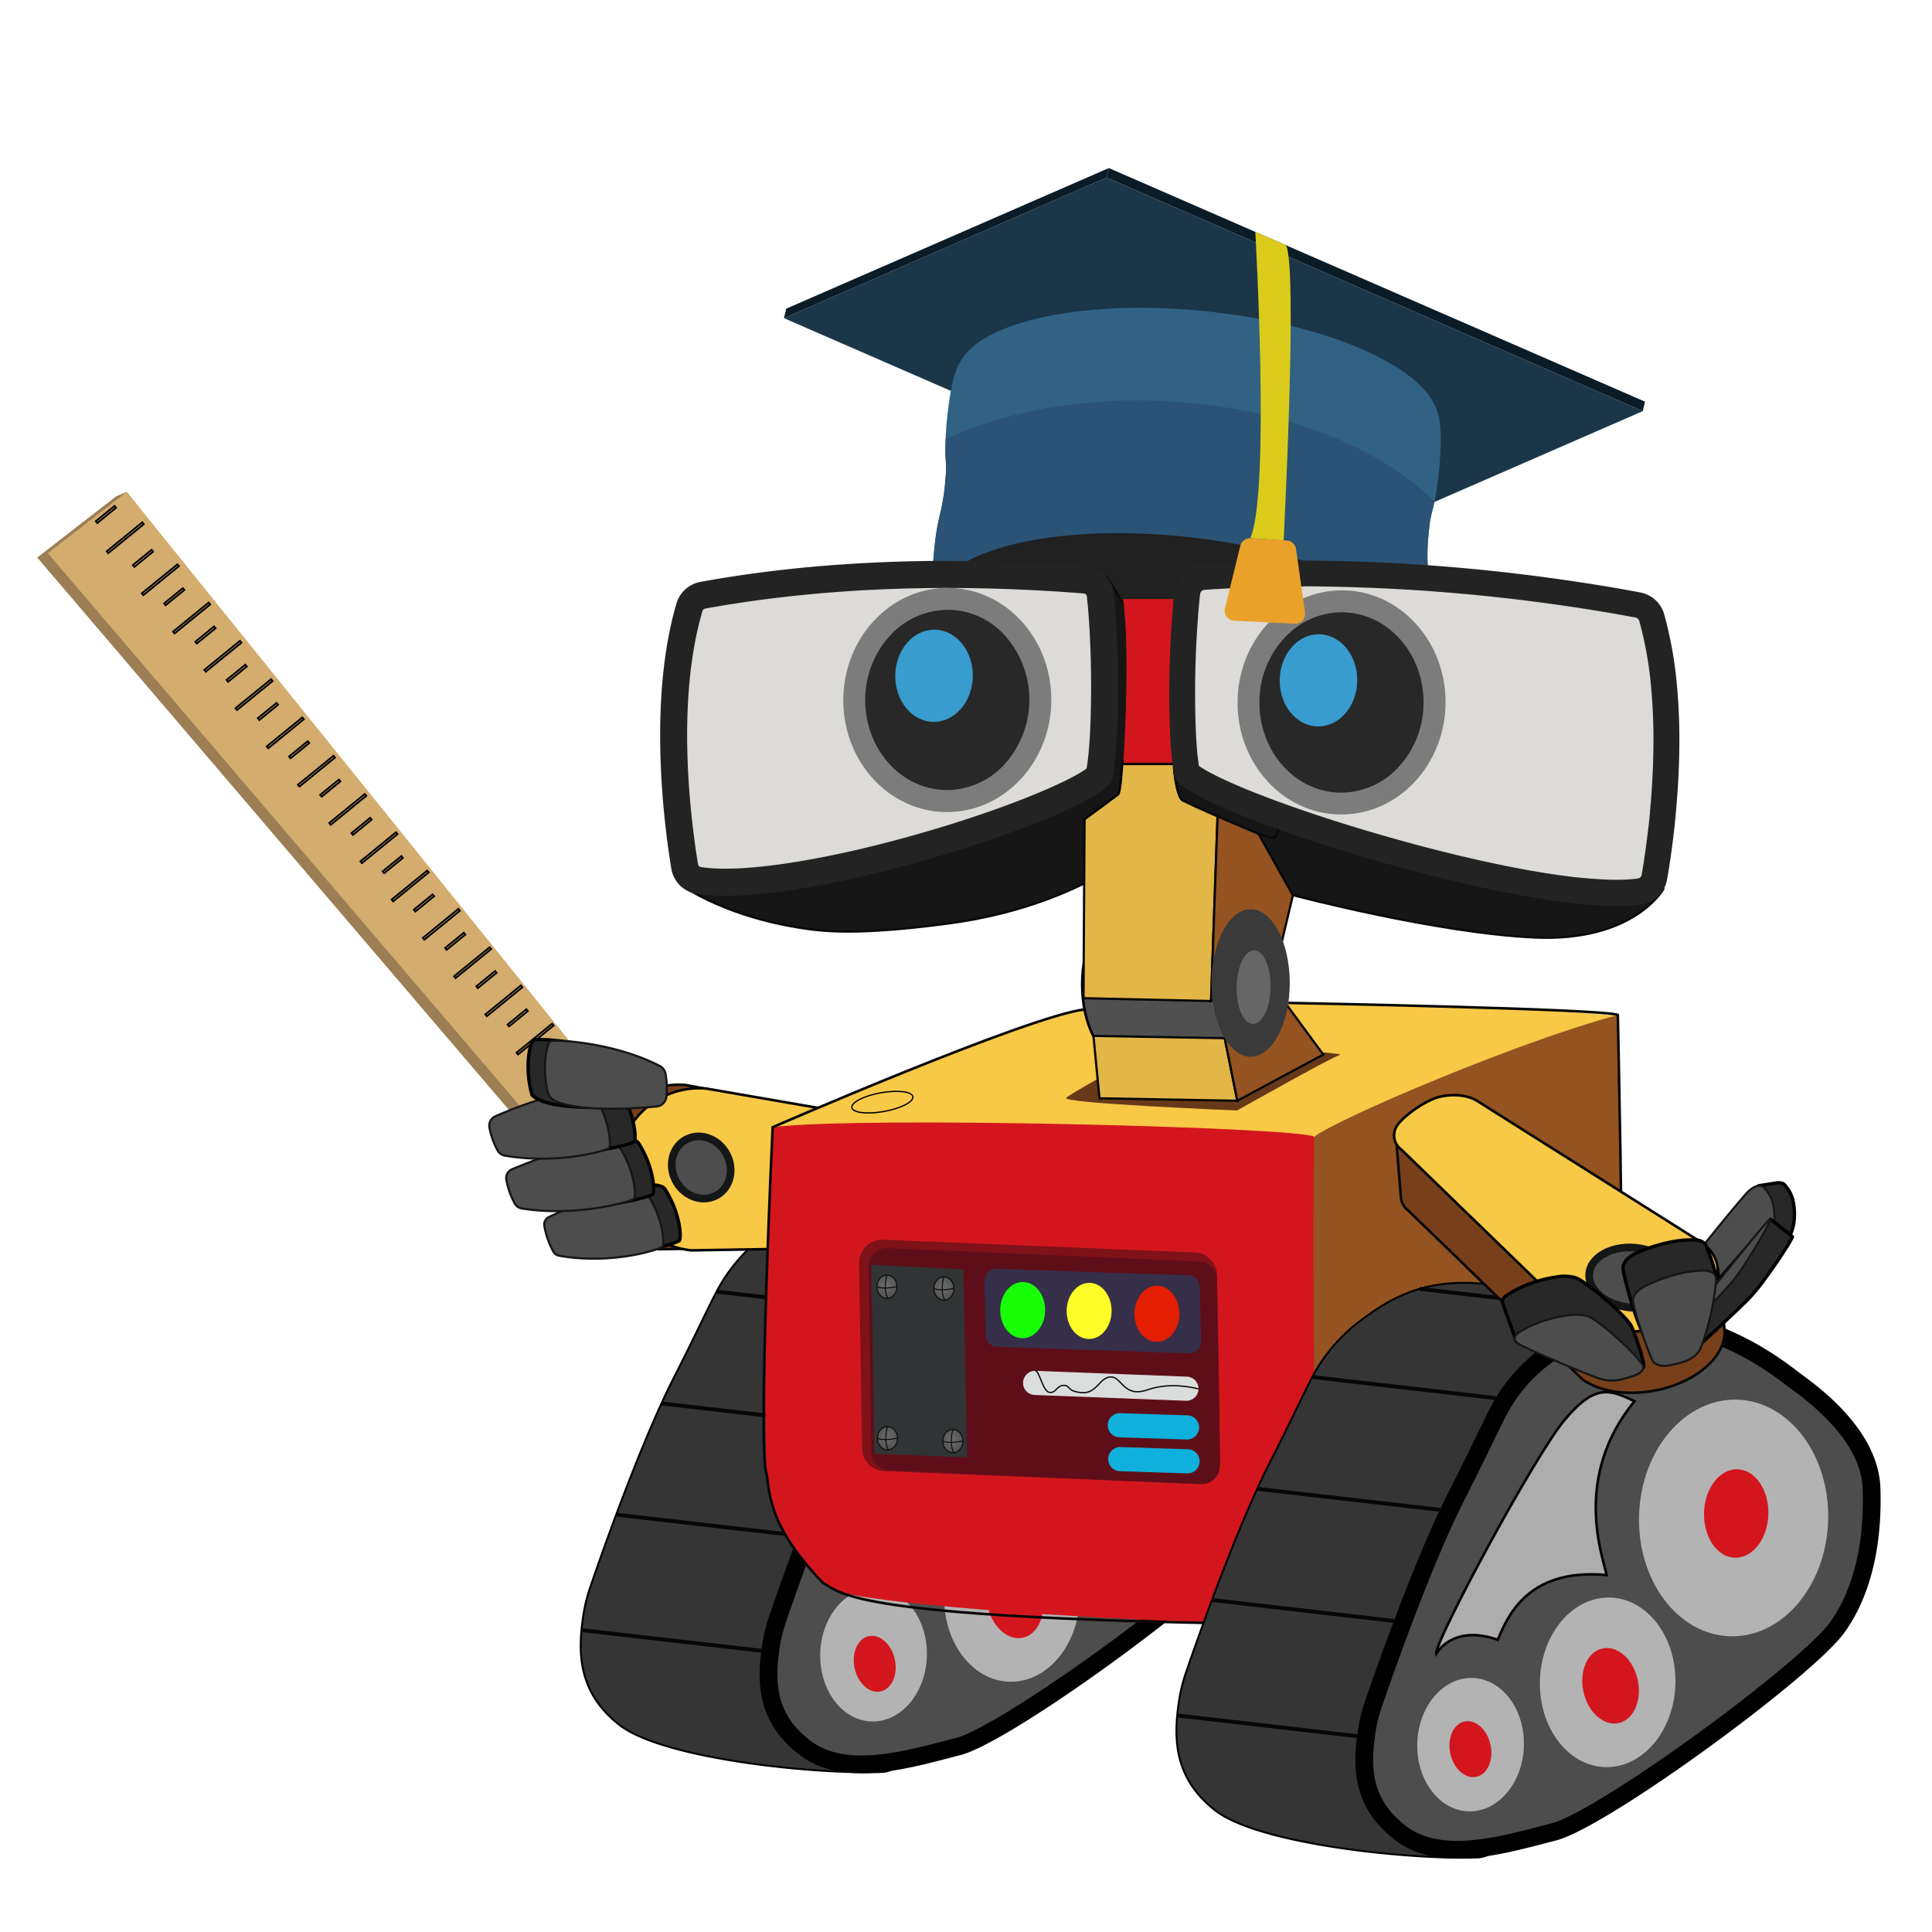 <svg id="Layer_1" data-name="Layer 1" xmlns="http://www.w3.org/2000/svg" xmlns:xlink="http://www.w3.org/1999/xlink" viewBox="0 0 800 800"><defs><style>.cls-1{isolation:isolate;}.cls-2{fill:#1b3649;}.cls-3{fill:#0a1c28;}.cls-4{fill:#316284;}.cls-5{fill:#212121;}.cls-6{fill:#2a5375;}.cls-7{fill:#353535;stroke-width:0.78px;}.cls-19,.cls-24,.cls-26,.cls-35,.cls-56,.cls-7{stroke:#000;}.cls-19,.cls-24,.cls-26,.cls-27,.cls-7{stroke-linejoin:round;}.cls-15,.cls-20,.cls-61,.cls-8{fill:#4d4d4d;}.cls-9{fill:#b3b3b3;}.cls-10{fill:#d3161d;}.cls-11{fill:#adadad;stroke:#080000;stroke-width:1.06px;}.cls-11,.cls-12,.cls-13,.cls-14,.cls-15,.cls-18,.cls-20,.cls-25,.cls-29,.cls-30,.cls-33,.cls-35,.cls-39,.cls-50,.cls-51,.cls-52,.cls-53,.cls-54,.cls-55,.cls-56,.cls-59,.cls-60,.cls-61{stroke-miterlimit:10;}.cls-12,.cls-18,.cls-30,.cls-35,.cls-39,.cls-51,.cls-55{fill:none;}.cls-12,.cls-13,.cls-27,.cls-29,.cls-33,.cls-39,.cls-55,.cls-59{stroke:#070707;}.cls-12{stroke-width:1.63px;}.cls-13,.cls-59{fill:#77401b;}.cls-13,.cls-14{stroke-width:1.06px;}.cls-14,.cls-21,.cls-56,.cls-60{fill:#f8c946;}.cls-14,.cls-60{stroke:#020202;}.cls-15,.cls-20,.cls-61{stroke:#151616;}.cls-15{stroke-width:3.17px;}.cls-16{fill:#9b7e54;}.cls-17{fill:#d3ac6e;}.cls-18{stroke:#050505;stroke-width:0.75px;}.cls-19,.cls-36{fill:#282828;}.cls-19{stroke-width:1.38px;}.cls-20{stroke-width:0.87px;}.cls-22{fill:#683919;}.cls-23,.cls-29{fill:#945320;}.cls-24{fill:#515051;stroke-width:1.07px;}.cls-25,.cls-28{fill:#161616;}.cls-25,.cls-30,.cls-50,.cls-51,.cls-52,.cls-53,.cls-54{stroke:#0a0a0a;}.cls-25,.cls-26,.cls-29,.cls-30,.cls-33,.cls-35{stroke-width:0.93px;}.cls-26{fill:#8e8a8b;}.cls-27,.cls-33{fill:#e2b647;}.cls-27{stroke-width:0.93px;}.cls-31{fill:#dddbd7;}.cls-32{fill:#232323;}.cls-34{fill:#3a3a3a;}.cls-37{fill:#7c7c7c;}.cls-38{fill:#666;}.cls-39,.cls-59,.cls-60{stroke-width:1.07px;}.cls-40{fill:#389cce;}.cls-41{fill:#7f1119;}.cls-42{fill:#5e0e18;}.cls-43{fill:#352f49;}.cls-44{fill:#e41e00;}.cls-45{fill:#fffe28;}.cls-46{fill:#18ff08;}.cls-47{fill:#dbdddd;}.cls-48{fill:#0fb0db;}.cls-49{fill:#303435;}.cls-50,.cls-51,.cls-52,.cls-53,.cls-54{stroke-width:0.42px;}.cls-50{fill:url(#radial-gradient);}.cls-52{fill:url(#radial-gradient-2);}.cls-53{fill:url(#radial-gradient-3);}.cls-54{fill:url(#radial-gradient-4);}.cls-55,.cls-56{stroke-width:0.53px;}.cls-57{fill:#dbcc1b;}.cls-58{fill:#eaa12a;}.cls-61{stroke-width:3.2px;}</style><radialGradient id="radial-gradient" cx="-33.6" cy="476.7" r="6.5" gradientTransform="matrix(-1, 0, 0, 1, 333.47, 55.56)" gradientUnits="userSpaceOnUse"><stop offset="0.2" stop-color="#666"/><stop offset="0.57" stop-color="#585858"/><stop offset="1" stop-color="#4d4d4d"/></radialGradient><radialGradient id="radial-gradient-2" cx="-59.92" cy="541.04" r="6.5" gradientTransform="matrix(-1, 0, 0, 1, 334.46, 55.15)" xlink:href="#radial-gradient"/><radialGradient id="radial-gradient-3" cx="-32.85" cy="539.44" r="6.5" gradientTransform="matrix(-1, 0, 0, 1, 334.44, 55.56)" xlink:href="#radial-gradient"/><radialGradient id="radial-gradient-4" cx="-57.17" cy="477.8" r="6.5" gradientTransform="matrix(-1, 0, 0, 1, 333.49, 55.2)" xlink:href="#radial-gradient"/></defs><title>teaching_1</title><g class="cls-1"><polygon class="cls-2" points="546.63 228.48 680.23 170.25 458.22 73.51 324.62 131.74 546.63 228.48"/><polygon class="cls-3" points="325.55 127.81 324.62 131.74 458.22 73.51 459.15 69.59 325.55 127.81"/><polygon class="cls-3" points="459.15 69.59 458.22 73.51 680.23 170.25 681.16 166.32 459.15 69.59"/></g><g class="cls-1"><path class="cls-4" d="M386,245.39a33.52,33.52,0,0,0,1.38,8.56,14,14,0,0,1,.3-8.89c2-5.46,7.58-10.44,16.45-14.45A99.31,99.31,0,0,1,426,224c21.93-4.23,48.57-4.16,73.93-.64l3.08.44c24.22,3.66,47,10.46,63.11,19.68,16.76,9.62,23.06,20,19.68,29.11a15.64,15.64,0,0,1-.77,1.74c.11-.21.22-.4.31-.58.27-.55.62-1.28.86-1.84a35.81,35.81,0,0,0,1.31-3.67,59.81,59.81,0,0,0,2-9.54c.25-1.78.58-4.22,1.19-10.33a95.43,95.43,0,0,0,.45-15.23,74.76,74.76,0,0,1,.06-7.71s.24-4.06.75-8.18a43.49,43.49,0,0,1,1.17-5.89c.33-1.29.6-2.43.85-3.65.3-1.42.58-2.94.89-4.93s.82-5.64,1.23-10.49c.27-3.28.41-6.45.45-8.16,0-2.17,0-3.08,0-4.23s-.14-2.82-.14-2.83c-.15-1.64-.15-1.64-.33-2.93-.08-.55-.21-1.28-.35-1.82-.25-.94-.62-2.19-1-3.1a23.75,23.75,0,0,0-1-2.18c-2.88-5.62-9-11.38-18.63-16.88-16.75-9.6-40.8-16.58-66.14-20.11l-1.17-.15c-25-3.36-51.11-3.37-72.69.8-11.11,2.14-19.93,5.19-26.37,8.84a31.57,31.57,0,0,0-9.25,7.5,22.91,22.91,0,0,0-1.64,2.35c-.21.38-.53.89-.72,1.3-.39.81-.89,1.9-1.21,2.74-1.36,3.64-2.51,9.22-3.4,16.59-.21,1.78-.34,3.12-.4,3.69-.12,1.27-.4,4.38-.56,8.16,0,.52-.05,1.06-.06,1.61-.1,3.25,0,5.91.1,7.18a40.13,40.13,0,0,1,.1,4.09c0,.31-.06,2-.3,4.5a85.93,85.93,0,0,1-2.06,13.16c-.82,3.5-1.23,5.35-1.79,9.13-.18,1.2-.4,3.07-.47,3.73-.32,3-.55,5.62-.65,6.88A106.07,106.07,0,0,0,386,245.39Z"/><path class="cls-5" d="M547.49,293.21c21.93-4.23,35-12,38.35-21s-2.91-19.49-19.68-29.11S525.33,226.47,500,223s-52-3.59-73.92.64-35,12-38.36,21,2.92,19.49,19.69,29.1,40.83,16.6,66.19,20.13S525.57,297.45,547.49,293.21Z"/></g><path class="cls-6" d="M386,245.39a33.52,33.52,0,0,0,1.38,8.56,14,14,0,0,1,.3-8.89c2-5.46,7.58-10.44,16.45-14.45A99.31,99.31,0,0,1,426,224c21.93-4.23,48.57-4.16,73.93-.64l3.08.44c24.22,3.66,47,10.46,63.11,19.68,16.76,9.62,23.06,20,19.68,29.11a15.64,15.64,0,0,1-.77,1.74c.11-.21.22-.4.31-.58.27-.55.62-1.28.86-1.84a35.81,35.81,0,0,0,1.31-3.67,59.81,59.81,0,0,0,2-9.54c.25-1.78.58-4.22,1.19-10.33a95.43,95.43,0,0,0,.45-15.23,74.76,74.76,0,0,1,.06-7.71s.24-4.06.75-8.18a43.49,43.49,0,0,1,1.17-5.89c.33-1.29.6-2.43.85-3.65-22.69-22.75-63.58-39.15-111-41.57-34.82-1.78-66.93,4.3-91.39,15.73,0,.52-.05,1.06-.06,1.61-.1,3.25,0,5.91.1,7.18a40.13,40.13,0,0,1,.1,4.09c0,.31-.06,2-.3,4.5a85.93,85.93,0,0,1-2.06,13.16c-.82,3.5-1.23,5.35-1.79,9.13-.18,1.2-.4,3.07-.47,3.73-.32,3-.55,5.62-.65,6.88A106.07,106.07,0,0,0,386,245.39Z"/><path class="cls-7" d="M241.68,668a66.59,66.59,0,0,1,2.79-11c5.11-14.9,21-60,34.76-86.94,8.11-15.87,13.07-26.75,17.28-34.87a69.54,69.54,0,0,1,20.33-23.84c5.67-4.2,12.18-8.92,21.89-12.28,12.68-4.39,26.19-3.77,39.4-1.42,32.92,5.87,50.63,7.24,57,9.53,6.21,4.62,32.42,34.52,33.29,58.94.63,17.61-1.7,41.48-14.8,59.84s-66.41,106.77-88.23,107.76c-25.47,1.17-90.52-5-109-19.53C239.88,701.16,238.83,685.36,241.68,668Z"/><path class="cls-8" d="M356.75,730.59c-9.9,0-17.72-2.37-23.91-7.25-15-11.84-16.23-25.66-13.42-42.76a62.69,62.69,0,0,1,2.64-10.35c4.62-13.46,20.78-59.49,34.56-86.46,4.48-8.77,8.07-16.17,11-22.11,2.38-4.9,4.44-9.13,6.31-12.74a66.15,66.15,0,0,1,19.25-22.58c5.1-3.78,11.44-8.49,20.91-11.76a62.89,62.89,0,0,1,20.68-3.44,66.86,66.86,0,0,1,16.6,2.11c22.56,5.79,37.64,17.29,44.08,22.2.59.46,1.11.85,1.55,1.18l.8.59c19.74,14.56,30,29.25,30.53,43.66.58,16.41-1.39,39.72-14.13,57.58-5.79,8.11-28.25,27-55.88,47.11-28.33,20.56-52.47,35.34-61.52,37.65-1.48.37-3,.76-4.51,1.16C381.07,727.29,368.4,730.59,356.75,730.59Z"/><path d="M434.73,514.82h0a63.29,63.29,0,0,1,15.68,2c21.84,5.61,36.5,16.79,42.77,21.57l1.59,1.2.8.6a105.91,105.91,0,0,1,17.27,15.38c7.51,8.61,11.47,17.18,11.77,25.45,1,28.7-6.74,45.92-13.44,55.31-5.5,7.7-28.14,26.73-55.06,46.27-27.54,20-51.76,34.89-60.26,37.06l-4.53,1.17c-11,2.85-23.39,6.09-34.57,6.09-9,0-16.12-2.12-21.63-6.46-6.42-5.06-10.38-10.8-12.1-17.54-1.49-5.84-1.48-12.54,0-21.74a60.1,60.1,0,0,1,2.49-9.74c4.6-13.41,20.68-59.23,34.36-86,4.49-8.81,8.1-16.22,11-22.18,2.37-4.88,4.41-9.09,6.26-12.66a62.51,62.51,0,0,1,18.18-21.31c4.9-3.64,11-8.16,19.92-11.24a59.38,59.38,0,0,1,19.48-3.24m0-7.36a66.74,66.74,0,0,0-21.88,3.64c-9.72,3.36-16.23,8.08-21.9,12.29a69.5,69.5,0,0,0-20.33,23.83c-4.21,8.12-9.17,19-17.28,34.88-13.77,26.95-29.65,72-34.76,86.94A66.73,66.73,0,0,0,315.79,680c-2.85,17.38-1.8,33.19,14.77,46.25,7.57,6,16.65,8,26.19,8,13.74,0,28.43-4.3,40.92-7.49,21.16-5.4,106.39-67.83,119.49-86.19s15.43-42.23,14.8-59.84c-.87-24.42-26.59-42.45-32.8-47.07-5.27-3.92-21.55-17.49-46.92-24a70.63,70.63,0,0,0-17.51-2.22Z"/><ellipse class="cls-9" cx="471.17" cy="593.2" rx="49.01" ry="39.16" transform="translate(-137.01 1044.86) rotate(-88.14)"/><ellipse class="cls-9" cx="419.02" cy="661.26" rx="35.12" ry="28.06" transform="translate(-255.49 1058.6) rotate(-88.14)"/><ellipse class="cls-9" cx="362.25" cy="687.06" rx="27.63" ry="22.08" transform="matrix(0.03, -1, 1, 0.03, -336.21, 1026.83)"/><ellipse class="cls-10" cx="473.67" cy="593.28" rx="18.31" ry="13.32" transform="translate(-134.67 1047.45) rotate(-88.14)"/><ellipse class="cls-10" cx="420.22" cy="662.7" rx="11.5" ry="15.81" transform="translate(-129.57 102.8) rotate(-12.1)"/><ellipse class="cls-10" cx="362.19" cy="688.95" rx="8.52" ry="11.71" transform="translate(-136.36 91.22) rotate(-12.1)"/><path class="cls-11" d="M348,649.49s6.45-12.44,25.46-5.86c3.61-8,11.21-29.91,45.1-26.79-1.53-7.56-14.29-40.41,11.53-72-9.86-4.62-16-7.68-28.86,7.65S346.74,645.63,348,649.49Z"/><line class="cls-12" x1="296.71" y1="534.84" x2="372.65" y2="543.58"/><line class="cls-12" x1="341.11" y1="498.34" x2="425.66" y2="508.06"/><polyline class="cls-12" points="437.71 509.45 460.15 512.03 460.16 512.03"/><line class="cls-12" x1="273.91" y1="581.14" x2="349.56" y2="589.83"/><line class="cls-12" x1="255.16" y1="627.18" x2="330.53" y2="635.84"/><line class="cls-12" x1="240.76" y1="674.98" x2="315.26" y2="683.55"/><path class="cls-13" d="M284,449.28l110.77,21c19,3,31.72,8.39,30.07,26.81h0c-3.57,17.75-13.23,18.2-31.14,18.19l-120.65,2a33.73,33.73,0,0,1-30.49-36.5h0C244.19,462.29,265.56,447.63,284,449.28Z"/><path class="cls-14" d="M292.45,450.75l115.71,20c19,3,16.84,45-1.07,45l-120.64,2a33.73,33.73,0,0,1-30.5-36.5h0A33.73,33.73,0,0,1,292.45,450.75Z"/><ellipse class="cls-15" cx="290.34" cy="483.46" rx="11.88" ry="13.17" transform="translate(-199.63 204.25) rotate(-29.34)"/><polygon class="cls-16" points="245.27 450.09 52.5 203.68 48.13 205.5 15.41 230.87 224.37 475.57 245.27 450.09"/><polygon class="cls-17" points="249.64 448.27 52.5 203.68 19.79 229.05 228.74 473.75 249.64 448.27"/><path class="cls-18" d="M214.51,436.65l-.62-.75,14.72-12,.62.75ZM201.58,420.8l-.62-.75,14.72-12,.62.76ZM188.65,405l-.62-.76,14.73-12,.61.75ZM175.72,389.1l-.62-.76,14.73-12,.61.76Zm-12.93-15.85-.61-.76,14.72-12,.61.75Zm-12.93-15.86-.61-.75,14.72-12,.62.75Zm-12.93-15.85-.61-.75,14.72-12,.62.75ZM124,325.69l-.62-.75,14.73-12,.61.75Zm-12.93-15.85-.62-.76,14.73-12,.61.75ZM98.15,294l-.62-.76,14.73-12,.61.76ZM85.22,278.13l-.61-.75,14.72-12,.62.76ZM72.29,262.28l-.61-.75,14.72-12,.62.76ZM59.36,246.43l-.61-.75,14.72-12,.62.75ZM44.81,229.05l-.62-.76,14.73-12,.61.76Z"/><line class="cls-18" x1="234.18" y1="445.74" x2="234.5" y2="446.13"/><path class="cls-18" d="M210.79,425l-.61-.75,7.75-6.33.61.76Zm-12.92-15.85-.62-.75,7.75-6.33.61.76Zm-12.93-15.85-.62-.76,7.75-6.32.62.76ZM172,377.43l-.62-.76,7.75-6.32.62.76Zm-12.93-15.85-.61-.76,7.74-6.32.62.75Zm-12.93-15.86-.61-.75,7.75-6.32.61.75Zm-12.93-15.85-.61-.75,7.75-6.32.61.75ZM120.3,314l-.62-.76,7.75-6.32.61.76Zm-12.93-15.85-.62-.76,7.75-6.32.62.76ZM94.44,282.32l-.62-.76,7.75-6.32.62.76ZM81.51,266.46l-.62-.75,7.75-6.32.62.76ZM68.58,250.61l-.61-.75,7.75-6.32.61.75ZM55.65,234.76,55,234l7.75-6.32.61.75ZM40.3,216.57l-.62-.75,7.75-6.32.62.75Z"/><path class="cls-19" d="M234.36,501.39c7.27-3.44,29.77-13.44,39.42-10.15a3.27,3.27,0,0,1,1.73,1.4c6.3,10.06,6.64,19.86,5.82,21s-20.78,7.72-42.82,3.8a3.5,3.5,0,0,1-2.49-1.88,33.86,33.86,0,0,1-3.6-10.41A3.48,3.48,0,0,1,234.36,501.39Z"/><path class="cls-20" d="M227.33,503.92c7.28-3.45,29.77-13.44,39.43-10.15a3.34,3.34,0,0,1,1.73,1.39c6.3,10.06,6.63,19.86,5.82,21s-20.79,7.72-42.83,3.81A3.5,3.5,0,0,1,229,518a33.51,33.51,0,0,1-3.61-10.4A3.48,3.48,0,0,1,227.33,503.92Z"/><path class="cls-19" d="M219.77,482.3c8.26-3.5,32.56-13.17,42.61-10.31a3.9,3.9,0,0,1,2.25,1.69c6.2,10,6.53,19.7,5.72,20.8s-24.53,7.78-46.7,3.95a3.87,3.87,0,0,1-2.81-2.12,33.51,33.51,0,0,1-3.41-9.66A3.94,3.94,0,0,1,219.77,482.3Z"/><path class="cls-20" d="M212,484.18c8.26-3.5,32.56-13.17,42.61-10.3a3.89,3.89,0,0,1,2.25,1.68c6.21,10,6.53,19.71,5.72,20.8s-24.52,7.79-46.69,4a3.92,3.92,0,0,1-2.82-2.13,33.41,33.41,0,0,1-3.4-9.65A3.93,3.93,0,0,1,212,484.18Z"/><path class="cls-19" d="M215.55,459.53c7.94-3.47,29.27-12.12,39-9.38A4.26,4.26,0,0,1,257,452c6.13,10,6.45,19.6,5.65,20.68s-21.29,7-43.21,3.19a4.26,4.26,0,0,1-3.09-2.34,33.07,33.07,0,0,1-3.27-9.2A4.34,4.34,0,0,1,215.55,459.53Z"/><path class="cls-20" d="M205.19,462.19c7.93-3.47,29.26-12.12,38.95-9.38a4.18,4.18,0,0,1,2.44,1.84c6.14,10,6.45,19.59,5.65,20.68s-21.29,7-43.21,3.19a4.31,4.31,0,0,1-3.09-2.34,33.56,33.56,0,0,1-3.27-9.21A4.33,4.33,0,0,1,205.19,462.19Z"/><path class="cls-19" d="M268.38,457.28s-39.63,4.64-48.07-3.83c-3.41-12-.63-22,.51-22.79s27.18.06,47.42,11.29C269.44,448.91,269.39,451.83,268.38,457.28Z"/><path class="cls-20" d="M271.8,458.19c-9.22.84-33.78,2.47-42.74-2.85a4.71,4.71,0,0,1-2.19-3c-2.73-11.23-.15-20.38.94-21.16s25.4,0,45.3,10.15a4.67,4.67,0,0,1,2.5,3.47,33.57,33.57,0,0,1,.33,9.34A4.56,4.56,0,0,1,271.8,458.19Z"/><path class="cls-21" d="M319.94,466.76s94.81-43.46,137.2-50.14c0,0,113.78-4.13,211.55,3.9C657,428.93,557.07,468.33,543,470.86S357.46,472.88,319.94,466.76Z"/><path class="cls-22" d="M512.28,459.82s38.62-21.81,42.53-23-73.33-5.08-73.33-5.08-37.5,20.52-40,22.83S512.28,459.82,512.28,459.82Z"/><path class="cls-23" d="M669.9,420.31s6.27,162.09-6.52,202.84c-12.26,10-96.35,46.37-123,45.9-2.67-18.61-3.76-185,3.83-198.4C554.22,463.07,629,431.15,669.9,420.31Z"/><path class="cls-10" d="M319.94,466.76s-4.47,82.71-2.52,143.49c.75,23.42,22.87,46.54,26.65,47.49,8.43,8,208.59,19.74,220.38,12.06,0,0-21.52-17.58-20.72-49.84,1-40.3-.55-100.51.44-149.31C537,466.75,355.23,462.08,319.94,466.76Z"/><path class="cls-24" d="M517.83,376.5l0,61.07-53.49.6c-8.95,0-16.22-13.65-16.23-30.51s7.23-30.55,16.17-30.56c3,0,5.83,1.54,8.26,4.24Z"/><path class="cls-25" d="M282.39,366.6s18.83,13.88,53.86,18.29c15.57,2,35.93.18,55.58-2.37,63.9-8.28,92.31-41.56,92.31-41.56s-4.27-44-5.12-58.76-21-43.49-21-43.49Z"/><path class="cls-25" d="M688.71,368.21s-12.17,21.79-53,20-100.33-17.55-100.33-17.55l-37.31-49.6Z"/><path class="cls-10" d="M465.05,248.05l20.83,0-.43,68.33-20.33,0S468.21,271.17,465.05,248.05Z"/><polygon class="cls-26" points="465.12 316.38 478.5 334.54 493.01 334.52 485.45 316.36 465.12 316.38"/><polygon class="cls-27" points="449.22 316.4 504.93 316.35 501.47 414.51 448.65 413.33 449.22 316.4"/><path class="cls-28" d="M465.19,315.8l-1.46,11.76a2,2,0,0,1-.8,1.39l-14.32,10.59a2,2,0,0,1-3.19-1.33l-.48-3.27a2,2,0,0,1,.56-1.71l16.26-19.07A2,2,0,0,1,465.19,315.8Z"/><polygon class="cls-29" points="535.36 370.69 530.09 392.84 501.47 414.51 504.93 316.35 535.36 370.69"/><path class="cls-25" d="M486.15,318.07s.94,11.3,3.3,13.08,33.36,15.17,37.05,15.67,3-8,3-8Z"/><path class="cls-30" d="M486.15,318.07s1.17,13.65,4.24,13.64c3.68,1.81,31,13.74,31,13.74"/><path class="cls-31" d="M669.35,369.69c-4.12,0-8.88-.26-14.15-.77l-.38,0c-36.39-3.62-89.62-18.38-123.69-30.57-3.93-1.41-7.83-2.87-11.62-4.33-3.35-1.32-6.17-2.47-8.6-3.5-1.55-.66-3-1.3-4.41-1.93-8.51-3.84-12.37-6.31-14.11-7.7a9.34,9.34,0,0,1-.92-.84c-.26-1.16-.51-2.61-.72-4.31a2.87,2.87,0,0,0-.05-.31c-.55-4.42-.95-10.49-1.14-17.57a425.48,425.48,0,0,1,1.62-49.26c.12-1.14.24-2.22.36-3.28a7.28,7.28,0,0,1,6.72-6.41c8.36-.59,17-1,25.53-1.21,5.31-.14,10.76-.21,16.2-.21A777.51,777.51,0,0,1,644.55,245c11.18,1.56,22.42,3.38,32.49,5.27l1.22.23a7.35,7.35,0,0,1,5.66,5.27,156.55,156.55,0,0,1,5,27.19s0,.06,0,.09A239.24,239.24,0,0,1,690,308.72c-.06,7.36-.42,15-1,22.85-.14,1.79-.29,3.54-.45,5.23,0,.12,0,.24,0,.35-.15,1.45-.29,2.86-.44,4.24-1,8.93-2.11,16.26-2.89,20.84,0,.18-.08.47-.13.74l0,.17a7.28,7.28,0,0,1-.82,2.3c-.06.09-.17.29-.17.29l-.42.6-.12.15a7.13,7.13,0,0,1-4.53,2.61l-1.69.22a73.81,73.81,0,0,1-7.87.38Z"/><path class="cls-32" d="M540,242.79a771.2,771.2,0,0,1,103.82,7.48c11.1,1.54,22.25,3.35,32.25,5.23l.12,0,.59.11.46.09a2.05,2.05,0,0,1,1.56,1.49,151.53,151.53,0,0,1,4.79,26.26s0,.09,0,.14a232.79,232.79,0,0,1,1.06,25.07c-.06,7.22-.41,14.78-1,22.48-.15,1.9-.3,3.55-.44,5,0,.19,0,.37,0,.53-.14,1.4-.28,2.77-.42,4.08-1,8.73-2.06,15.92-2.83,20.44l-.15.85,0,.13a1.77,1.77,0,0,1-.17.52c0,.06-.07.12-.11.17s-.1.16-.16.24a1.83,1.83,0,0,1-1.17.66c-.45.07-1,.13-1.46.19a68.35,68.35,0,0,1-7.29.35c-3.93,0-8.5-.25-13.56-.74l-.38,0h-.1c-35.91-3.57-88.61-18.2-122.38-30.28-3.89-1.39-7.75-2.83-11.45-4.27-3.38-1.32-6.07-2.42-8.51-3.46-1.28-.54-2.65-1.14-4.26-1.86-7.4-3.34-10.87-5.48-12.36-6.54-.09-.59-.2-1.29-.3-2.12,0-.15,0-.29-.07-.43-.52-4.24-.9-10.08-1.08-16.92a415.9,415.9,0,0,1,1.6-48.58v0c.11-1.07.22-2.11.34-3.12a2.18,2.18,0,0,1,.17-.61,2,2,0,0,1,1.62-1.12c8.29-.59,16.79-1,25.3-1.2,5.26-.14,10.67-.21,16.06-.21m0-10.68q-8.09,0-16.33.21c-8.51.21-17.13.61-25.79,1.23a12.61,12.61,0,0,0-11.63,11.12c-.13,1.09-.26,2.2-.37,3.35a426.07,426.07,0,0,0-1.65,50c.2,7.17.6,13.57,1.22,18.4h0a48,48,0,0,0,1,5.44,2.78,2.78,0,0,0,.26.64s0,0,0,0a9.29,9.29,0,0,0,2.36,2.53c3,2.38,8.26,5.25,15.27,8.42,1.43.64,2.92,1.29,4.49,2q4.09,1.74,8.77,3.56c3.69,1.44,7.62,2.9,11.75,4.38,36.83,13.18,89.4,27.33,124.93,30.86l.43.05c5.31.51,10.23.79,14.66.79a75.85,75.85,0,0,0,8.46-.42c.64-.07,1.27-.15,1.87-.24a12.46,12.46,0,0,0,7.92-4.54l.35-.45.43-.63a3.28,3.28,0,0,0,.2-.31.91.91,0,0,0,.09-.17.09.09,0,0,0,0-.06,12.4,12.4,0,0,0,1.53-4.18c0-.29.1-.6.16-.91.88-5.18,2-12.48,2.93-21.17.15-1.41.3-2.86.45-4.36a.52.52,0,0,1,0-.17c.16-1.76.32-3.56.46-5.42.59-7.23,1-15.08,1.07-23.23a244,244,0,0,0-1.12-26.3.07.07,0,0,0,0-.05,162.38,162.38,0,0,0-5.14-28.13,12.72,12.72,0,0,0-9.83-9.06c-.39-.08-.78-.16-1.21-.23-7.13-1.34-18.41-3.31-32.73-5.31A778,778,0,0,0,540,232.11Z"/><polygon class="cls-33" points="452.77 428.94 455.27 454.79 512.35 455.8 507.13 429.89 452.77 428.94"/><polygon class="cls-29" points="533.24 416.67 547.94 436.68 512.35 455.8 507.13 429.89 533.24 416.67"/><ellipse class="cls-34" cx="517.86" cy="407.04" rx="16.2" ry="30.53"/><path class="cls-35" d="M464.76,314.69S464.17,328,462.93,329l-14.32,10.59"/><path class="cls-31" d="M300.37,365.31a73.12,73.12,0,0,1-11.06-.74,7,7,0,0,1-5.8-5.81c-3.19-19.39-9.37-68.66,2-107.23a7.08,7.08,0,0,1,5.53-5c31.52-5.73,65.7-8.63,101.57-8.63,18.45,0,37.51.77,56.65,2.29a7,7,0,0,1,6.41,6.24c2.57,23.66,2.24,63.06-.6,74.73-2.87,3.78-23.83,14.42-60.93,25.92C357.22,358.48,322.18,365.31,300.37,365.31Z"/><path class="cls-32" d="M392.57,243.47c18.3,0,37.21.76,56.2,2.27a1.42,1.42,0,0,1,1.28,1.25c2.61,24,2.09,59.15-.13,71.22-5.41,4.22-26.61,14.08-60.06,24.27C354.47,353.26,321,359.7,300.37,359.7a67.16,67.16,0,0,1-10.2-.67,1.4,1.4,0,0,1-1.13-1.17c-3.12-19-9.2-67.28,1.81-104.75A1.5,1.5,0,0,1,292,252c31.2-5.67,65-8.54,100.57-8.54h0m0-11.22c-49.92,0-85,5.52-102.57,8.72a12.71,12.71,0,0,0-9.91,9c-11.73,39.94-5.22,90.82-2.12,109.72a12.63,12.63,0,0,0,10.47,10.44,78.43,78.43,0,0,0,11.93.81c51.74,0,156.78-35.72,160-48s3.46-53,.84-77.14a12.63,12.63,0,0,0-11.54-11.22c-20.74-1.65-39.81-2.31-57.09-2.31Z"/><path class="cls-36" d="M554.73,332.74a36.81,36.81,0,0,1-26.9-12.61A43.53,43.53,0,0,1,517,290.2c.4-22.71,17.73-41.19,38.62-41.19h.63a36.79,36.79,0,0,1,26.91,12.62A43.45,43.45,0,0,1,594,291.55c-.4,22.72-17.72,41.2-38.61,41.2Z"/><path class="cls-37" d="M555.57,253.55h.55c18.74.33,33.69,17.34,33.32,37.92A39,39,0,0,1,579,317.73a32.36,32.36,0,0,1-23.61,10.48h-.56c-18.73-.33-33.68-17.34-33.32-37.92A39,39,0,0,1,532,264a32.39,32.39,0,0,1,23.61-10.47m0-9.08c-23.46,0-42.71,20.28-43.15,45.65-.45,25.63,18.46,46.74,42.23,47.16h.72c23.45,0,42.7-20.29,43.15-45.66.45-25.62-18.46-46.74-42.24-47.16Z"/><path class="cls-36" d="M391.52,331.67a36.79,36.79,0,0,1-26.9-12.61,43.43,43.43,0,0,1-10.88-29.93c.4-22.71,17.72-41.19,38.61-41.19H393a36.76,36.76,0,0,1,26.9,12.62,43.45,43.45,0,0,1,10.88,29.92c-.4,22.72-17.72,41.2-38.62,41.2Z"/><path class="cls-37" d="M392.35,252.48h.56a32.27,32.27,0,0,1,23.6,11.11,39.93,39.93,0,0,1-.74,53.07,32.39,32.39,0,0,1-23.62,10.48h-.55c-18.74-.33-33.68-17.34-33.32-37.92A39,39,0,0,1,368.74,263a32.41,32.41,0,0,1,23.61-10.47m0-9.08c-23.45,0-42.7,20.28-43.15,45.65-.45,25.63,18.46,46.74,42.24,47.16h.71c23.46,0,42.71-20.29,43.16-45.66.45-25.62-18.46-46.74-42.24-47.15Z"/><ellipse class="cls-38" cx="519.06" cy="408.71" rx="15.24" ry="7.04" transform="translate(101.29 920.51) rotate(-88.99)"/><path class="cls-39" d="M448.89,418c-24,3.11-128.95,48.76-128.95,48.76s-6.33,135-2.52,143.49c1.5,9.86,1.46,22.21,23.25,45.12,7.23,3.9,9.92,13.55,157.68,16.63"/><path class="cls-39" d="M533.46,415.29s131,2.43,136.44,5c0,0,2.47,112.42,1.2,119.07"/><ellipse class="cls-40" cx="386.74" cy="279.82" rx="19.09" ry="16.06" transform="translate(100.17 661.58) rotate(-88.99)"/><ellipse class="cls-40" cx="545.94" cy="281.7" rx="19.09" ry="16.06" transform="translate(254.68 822.61) rotate(-88.99)"/><path class="cls-41" d="M494.74,518.61l-129-5.28a9.61,9.61,0,0,0-10,9.75l1.19,76.64a9.6,9.6,0,0,0,9.21,9.45l129.2,5.3a9.6,9.6,0,0,0,10-9.77L504,528.05A9.62,9.62,0,0,0,494.74,518.61Z"/><path class="cls-42" d="M496.75,522.38l-129.32-5.57a7.48,7.48,0,0,0-7.8,7.58l1.19,77.05a7.48,7.48,0,0,0,7.15,7.35l129.3,5.75a7.48,7.48,0,0,0,7.81-7.58l-1.17-77.23A7.48,7.48,0,0,0,496.75,522.38Z"/><path class="cls-43" d="M412.83,557.69l79.59,2.69a4.82,4.82,0,0,0,4.92-4.69L496.81,533a4.83,4.83,0,0,0-4.69-4.92l-79.59-2.69a4.81,4.81,0,0,0-4.92,4.69l.53,22.66A4.82,4.82,0,0,0,412.83,557.69Z"/><ellipse class="cls-44" cx="479.02" cy="543.97" rx="11.63" ry="9.3" transform="translate(-69.16 1018.17) rotate(-89.49)"/><ellipse class="cls-45" cx="450.95" cy="542.79" rx="11.63" ry="9.3" transform="translate(-95.79 988.93) rotate(-89.49)"/><ellipse class="cls-46" cx="423.44" cy="542.44" rx="11.63" ry="9.3" transform="translate(-122.72 961.08) rotate(-89.49)"/><path class="cls-47" d="M428.51,577.63l62.66,2.4a5,5,0,0,0,5.11-4.89h0a5,5,0,0,0-4.89-5.11l-62.67-2.4a5,5,0,0,0-5.1,4.89h0A5,5,0,0,0,428.51,577.63Z"/><path class="cls-48" d="M463.8,609.19l27.84.91a5,5,0,0,0,5.1-4.9h0a5,5,0,0,0-4.89-5.1L464,599.19a5,5,0,0,0-5.11,4.89h0A5,5,0,0,0,463.8,609.19Z"/><path class="cls-48" d="M463.59,595.16l27.83.91a5,5,0,0,0,5.11-4.9h0a5,5,0,0,0-4.9-5.11l-27.83-.9a5,5,0,0,0-5.11,4.89h0A5,5,0,0,0,463.59,595.16Z"/><polygon class="cls-49" points="398.89 525.62 360.83 523.76 362.04 602.03 400.49 603.44 398.89 525.62"/><ellipse class="cls-50" cx="367.31" cy="532.78" rx="4.16" ry="4.82" transform="translate(-8.18 5.73) rotate(-0.88)"/><path class="cls-51" d="M367.23,528s-1.74,6,.42,9.62"/><path class="cls-51" d="M371.46,532.72s-5.31,1.32-8.31.13"/><ellipse class="cls-52" cx="394.62" cy="596.71" rx="4.16" ry="4.82" transform="translate(-9.17 6.16) rotate(-0.88)"/><path class="cls-51" d="M394.55,591.89s-1.75,6,.41,9.63"/><path class="cls-51" d="M398.78,596.64s-5.31,1.33-8.31.13"/><ellipse class="cls-53" cx="367.53" cy="595.52" rx="4.16" ry="4.82" transform="translate(-9.15 5.75) rotate(-0.88)"/><path class="cls-51" d="M367.46,590.71s-1.75,6,.41,9.63"/><path class="cls-51" d="M371.69,595.46s-5.31,1.33-8.31.13"/><ellipse class="cls-54" cx="390.89" cy="533.52" rx="4.16" ry="4.82" transform="translate(-8.19 6.1) rotate(-0.88)"/><path class="cls-51" d="M390.82,528.7s-1.75,6,.41,9.63"/><path class="cls-51" d="M395.05,533.45s-5.31,1.33-8.31.13"/><path class="cls-55" d="M496.28,575.14s-10.88-3.25-21,.32-10.7-5.49-15.4-5.3-5.69,7.1-12.08,6.5-4.33-3.08-7.36-3-3,3.23-5.85,2.9-4.2-9.17-5.88-8.91"/><path class="cls-7" d="M488.36,703.33a67.47,67.47,0,0,1,2.78-10.94c5.12-14.91,21-60,34.77-86.95,8.11-15.87,13.07-26.75,17.28-34.87a69.71,69.71,0,0,1,20.32-23.84c5.67-4.2,12.19-8.92,21.9-12.28,12.68-4.39,26.19-3.77,39.4-1.42,32.92,5.87,50.63,7.24,57,9.54,6.21,4.62,32.42,34.52,33.29,58.93.63,17.62-1.71,41.48-14.8,59.84s-66.41,106.77-88.23,107.77c-25.47,1.16-90.52-5-109-19.54C486.56,736.51,485.51,720.71,488.36,703.33Z"/><path class="cls-8" d="M603.43,765.94c-9.9,0-17.73-2.37-23.91-7.25-15-11.84-16.23-25.65-13.42-42.76a63.2,63.2,0,0,1,2.64-10.35c4.62-13.46,20.78-59.49,34.56-86.46,4.48-8.76,8.07-16.16,11-22.1,2.38-4.91,4.43-9.14,6.3-12.75a66.38,66.38,0,0,1,19.26-22.58c5.1-3.78,11.44-8.49,20.91-11.76a63.1,63.1,0,0,1,20.68-3.44A66.86,66.86,0,0,1,698,548.6c22.56,5.79,37.64,17.29,44.07,22.2l1.56,1.18.8.59c19.74,14.56,30,29.25,30.53,43.66.58,16.41-1.39,39.72-14.13,57.58-5.79,8.11-28.25,27.05-55.89,47.11-28.32,20.56-52.46,35.34-61.51,37.65-1.48.37-3,.77-4.51,1.16C627.75,762.64,615.08,765.94,603.43,765.94Z"/><path d="M681.41,550.17a63.29,63.29,0,0,1,15.68,2c21.84,5.61,36.5,16.79,42.76,21.57l1.6,1.21.8.59a105.91,105.91,0,0,1,17.27,15.38c7.51,8.62,11.47,17.18,11.77,25.45,1,28.7-6.75,45.92-13.44,55.31-5.5,7.7-28.14,26.73-55.06,46.28-27.54,20-51.76,34.88-60.26,37L638,756.17c-11,2.86-23.39,6.09-34.57,6.09-9,0-16.12-2.11-21.64-6.46-6.41-5.06-10.37-10.8-12.09-17.54-1.49-5.84-1.48-12.54,0-21.74a60.1,60.1,0,0,1,2.49-9.74c4.6-13.41,20.68-59.23,34.35-86,4.5-8.81,8.1-16.22,11-22.18,2.37-4.88,4.41-9.09,6.26-12.66A62.51,62.51,0,0,1,642,564.65c4.9-3.63,11-8.15,19.92-11.24a59.38,59.38,0,0,1,19.48-3.24m0-7.36a67.11,67.11,0,0,0-21.89,3.64c-9.71,3.36-16.23,8.08-21.9,12.29a69.52,69.52,0,0,0-20.32,23.84c-4.21,8.11-9.17,19-17.28,34.87-13.77,26.95-29.65,72-34.76,86.94a66.73,66.73,0,0,0-2.79,10.94c-2.85,17.38-1.8,33.19,14.77,46.25,7.57,6,16.65,8,26.19,8,13.74,0,28.43-4.3,40.92-7.49,21.16-5.39,106.39-67.82,119.49-86.19s15.43-42.22,14.8-59.84c-.87-24.41-26.59-42.45-32.8-47.07-5.27-3.92-21.55-17.48-46.92-24a70.24,70.24,0,0,0-17.51-2.23Z"/><ellipse class="cls-9" cx="717.84" cy="628.55" rx="49.01" ry="39.16" transform="translate(66.33 1325.62) rotate(-88.14)"/><ellipse class="cls-9" cx="665.7" cy="696.61" rx="35.12" ry="28.06" transform="translate(-52.15 1339.35) rotate(-88.14)"/><ellipse class="cls-9" cx="608.93" cy="722.42" rx="27.63" ry="22.08" transform="translate(-132.87 1307.58) rotate(-88.14)"/><ellipse class="cls-10" cx="720.35" cy="628.63" rx="18.31" ry="13.32" transform="matrix(0.03, -1, 1, 0.03, 68.68, 1328.2)"/><ellipse class="cls-10" cx="666.9" cy="698.05" rx="11.5" ry="15.81" transform="translate(-131.5 155.29) rotate(-12.1)"/><ellipse class="cls-10" cx="608.86" cy="724.3" rx="8.52" ry="11.71" transform="translate(-138.29 143.71) rotate(-12.1)"/><path class="cls-11" d="M594.72,684.84s6.45-12.44,25.46-5.85c3.61-8.06,11.21-29.92,45.1-26.79-1.53-7.57-14.29-40.42,11.53-72-9.86-4.61-16-7.67-28.86,7.65S593.41,681,594.72,684.84Z"/><line class="cls-12" x1="543.39" y1="570.19" x2="619.33" y2="578.93"/><line class="cls-12" x1="587.79" y1="533.69" x2="672.33" y2="543.41"/><polyline class="cls-12" points="684.39 544.8 706.83 547.38 706.83 547.38"/><line class="cls-12" x1="520.58" y1="616.49" x2="596.24" y2="625.18"/><line class="cls-12" x1="501.84" y1="662.53" x2="577.21" y2="671.19"/><line class="cls-12" x1="487.44" y1="710.33" x2="561.94" y2="718.9"/><ellipse class="cls-56" cx="365.38" cy="456.36" rx="12.84" ry="3.92" transform="translate(-75.05 71.93) rotate(-10.2)"/><path class="cls-57" d="M519.79,96s6.25,107.92-2.06,126.81l13.79,1s5.87-112.93,1-122.22Z"/><path class="cls-58" d="M532.82,223.8l-14.94-.93a4.15,4.15,0,0,0-4.3,3.15l-6.35,25.85a4.16,4.16,0,0,0,3.82,5.14l25,1.28a4.16,4.16,0,0,0,4.33-4.73l-3.72-26.2A4.16,4.16,0,0,0,532.82,223.8Z"/><g class="cls-1"><path class="cls-19" d="M696.82,541.76c.15.76.32,1.63.53,2.61.57,2.75,3,3.29,5.9,1.3,8.94-6.13,26.42-21.21,34.46-29.24a18,18,0,0,0,5-9.55,26.39,26.39,0,0,0-.08-8.82,14.52,14.52,0,0,0-4.09-7.87,5.73,5.73,0,0,0-3.51-.27L728.19,491l-.56,5.4.54,0c-8.67,10.24-22.49,27.69-28,35.08C697.65,534.83,696.28,539.06,696.82,541.76Z"/><path class="cls-20" d="M734.38,499.53a26.45,26.45,0,0,1,.08,8.83,18.1,18.1,0,0,1-5,9.55c-8,8-25.52,23.1-34.45,29.23-2.9,2-5.33,1.46-5.91-1.29-.2-1-.38-1.86-.53-2.61-.53-2.71.84-6.94,3.34-10.29,6.2-8.32,22.9-29.33,31-38.53,2.76-3.15,5.8-4.29,7.38-2.76A14.52,14.52,0,0,1,734.38,499.53Z"/></g><path class="cls-59" d="M701.38,569.74c-14,8.53-34.48,9.35-45.54,1.82a9.29,9.29,0,0,1-.77-.6L583,501.13a7.44,7.44,0,0,1-2.92-5.42l0,0-2.16-26.49,13.64,3.53,4.58,5.45c.69-.48-5,3.81-4.28,3.36,4.6-2.8,1.17-.89,7.21-2.27,5.68-1.3,11.6-.65,15.43,1.72l69.88,44.1h0l27,.35,2.55,23.73.2,1.86a1.71,1.71,0,0,1,0,.32C714.22,557.77,709.81,564.62,701.38,569.74Z"/><path class="cls-59" d="M714.12,551.08l-.2-1.86A11.5,11.5,0,0,1,714.12,551.08Z"/><path class="cls-60" d="M698.56,544.56c-14,8.53-34.47,9.35-45.54,1.82a9.29,9.29,0,0,1-.77-.6l-72.06-69.84a7.19,7.19,0,0,1-1.5-10.09c2.33-3.53,11.51-10.33,17.54-11.71,5.68-1.3,11.6-.65,15.43,1.72l92.5,58.37a10.05,10.05,0,0,1,.87.58C715.5,522.69,712.59,536,698.56,544.56Z"/><g class="cls-1"><ellipse class="cls-61" cx="676.14" cy="529.07" rx="12.42" ry="18.12" transform="translate(84.89 1151.57) rotate(-84.52)"/></g><path class="cls-19" d="M741.76,513.07c-.75,1.43-1.8,3.17-3,5-2.44,3.8-5.55,8.18-8.1,11.69a78.63,78.63,0,0,1-6.87,8.32c-5.08,5-14.77,14.1-18.17,17.14-.65.58-1,.68-.91.35l-.1.12-9-7.2,37.6-43.61,9,7.21-.1.12h0A2.68,2.68,0,0,1,741.76,513.07Z"/><path class="cls-20" d="M730,511.15c-2.22,3.94-5.06,8.49-7.41,12.15a79.4,79.4,0,0,1-6.38,8.7c-4.78,5.32-13.92,14.94-17.14,18.16-1.26,1.26-1.17.46.18-1.94l.16-.28c.42-.73.91-1.57,1.46-2.54a93.24,93.24,0,0,1,6.35-9.35c6.73-8.63,18.78-23.41,23.93-29.47,1.65-1.94,2.26-2.19,1.56-.64S731.06,509.21,730,511.15Z"/><g class="cls-1"><path class="cls-19" d="M704.06,531.52a87.87,87.87,0,0,1-4.87,14.25c-1.18,2.46-4.67,4.72-8.51,5.51l-3.61.73-.37.06c-3.55.61-6.58-.24-7.41-2.15-2.13-4.87-6.29-18.14-7.2-24.64-.31-2.23,2-4.89,5.63-6.48a67,67,0,0,1,15.2-4.71,42.5,42.5,0,0,1,8.83-.65,5.74,5.74,0,0,1,4.34,1.65s.25.56.64,1.49h0c1.23,2.93,3.77,9.46,3.75,12.86C710.46,531.77,707.19,531.92,704.06,531.52Z"/><path class="cls-20" d="M696.66,527.13a42.75,42.75,0,0,1,8.8-1c3.15,0,5.16,1.36,5.11,3.48-.14,6.58-3.19,21.23-6.53,28.93-1.08,2.49-4.5,4.88-8.3,5.8l-3.59.86-.36.08c-3.52.73-6.59,0-7.49-1.89-2.3-4.8-6.93-17.9-8.07-24.37-.39-2.22,1.83-5,5.4-6.68A67,67,0,0,1,696.66,527.13Z"/></g><g class="cls-1"><path class="cls-19" d="M659.7,555.3a12.75,12.75,0,0,1-2.36-.53c-3.88-1.34-10.81-3.95-17.6-6.68l-11.8,7.54-5.77-16.08,0-.08,0-.19c-.19-.93.36-1.92,1.64-2.81,3.81-2.63,10.4-6.06,20.26-7.65l.84-.13c3.6-.54,7.23-.06,9.26,1.23,6.31,4,17.25,13.36,21,18.57h0s.13.23.29.55a.08.08,0,0,0,0,0c1.29,2.57,5.39,14.3,5.22,16.88C680.49,568.05,667.79,559.54,659.7,555.3Z"/><path class="cls-20" d="M649.39,544.65l.83-.11c3.61-.46,7.23.11,9.23,1.44,6.23,4.14,17,13.74,20.6,19,1.19,1.72-.41,3.7-3.87,4.82l-3.27,1a16.11,16.11,0,0,1-2.78.62,17.48,17.48,0,0,1-8-.62c-7.29-2.67-25.32-10.21-32.9-14.09-2.6-1.33-2.72-3.36-.31-4.95C632.83,549.3,639.49,546,649.39,544.65Z"/></g></svg>